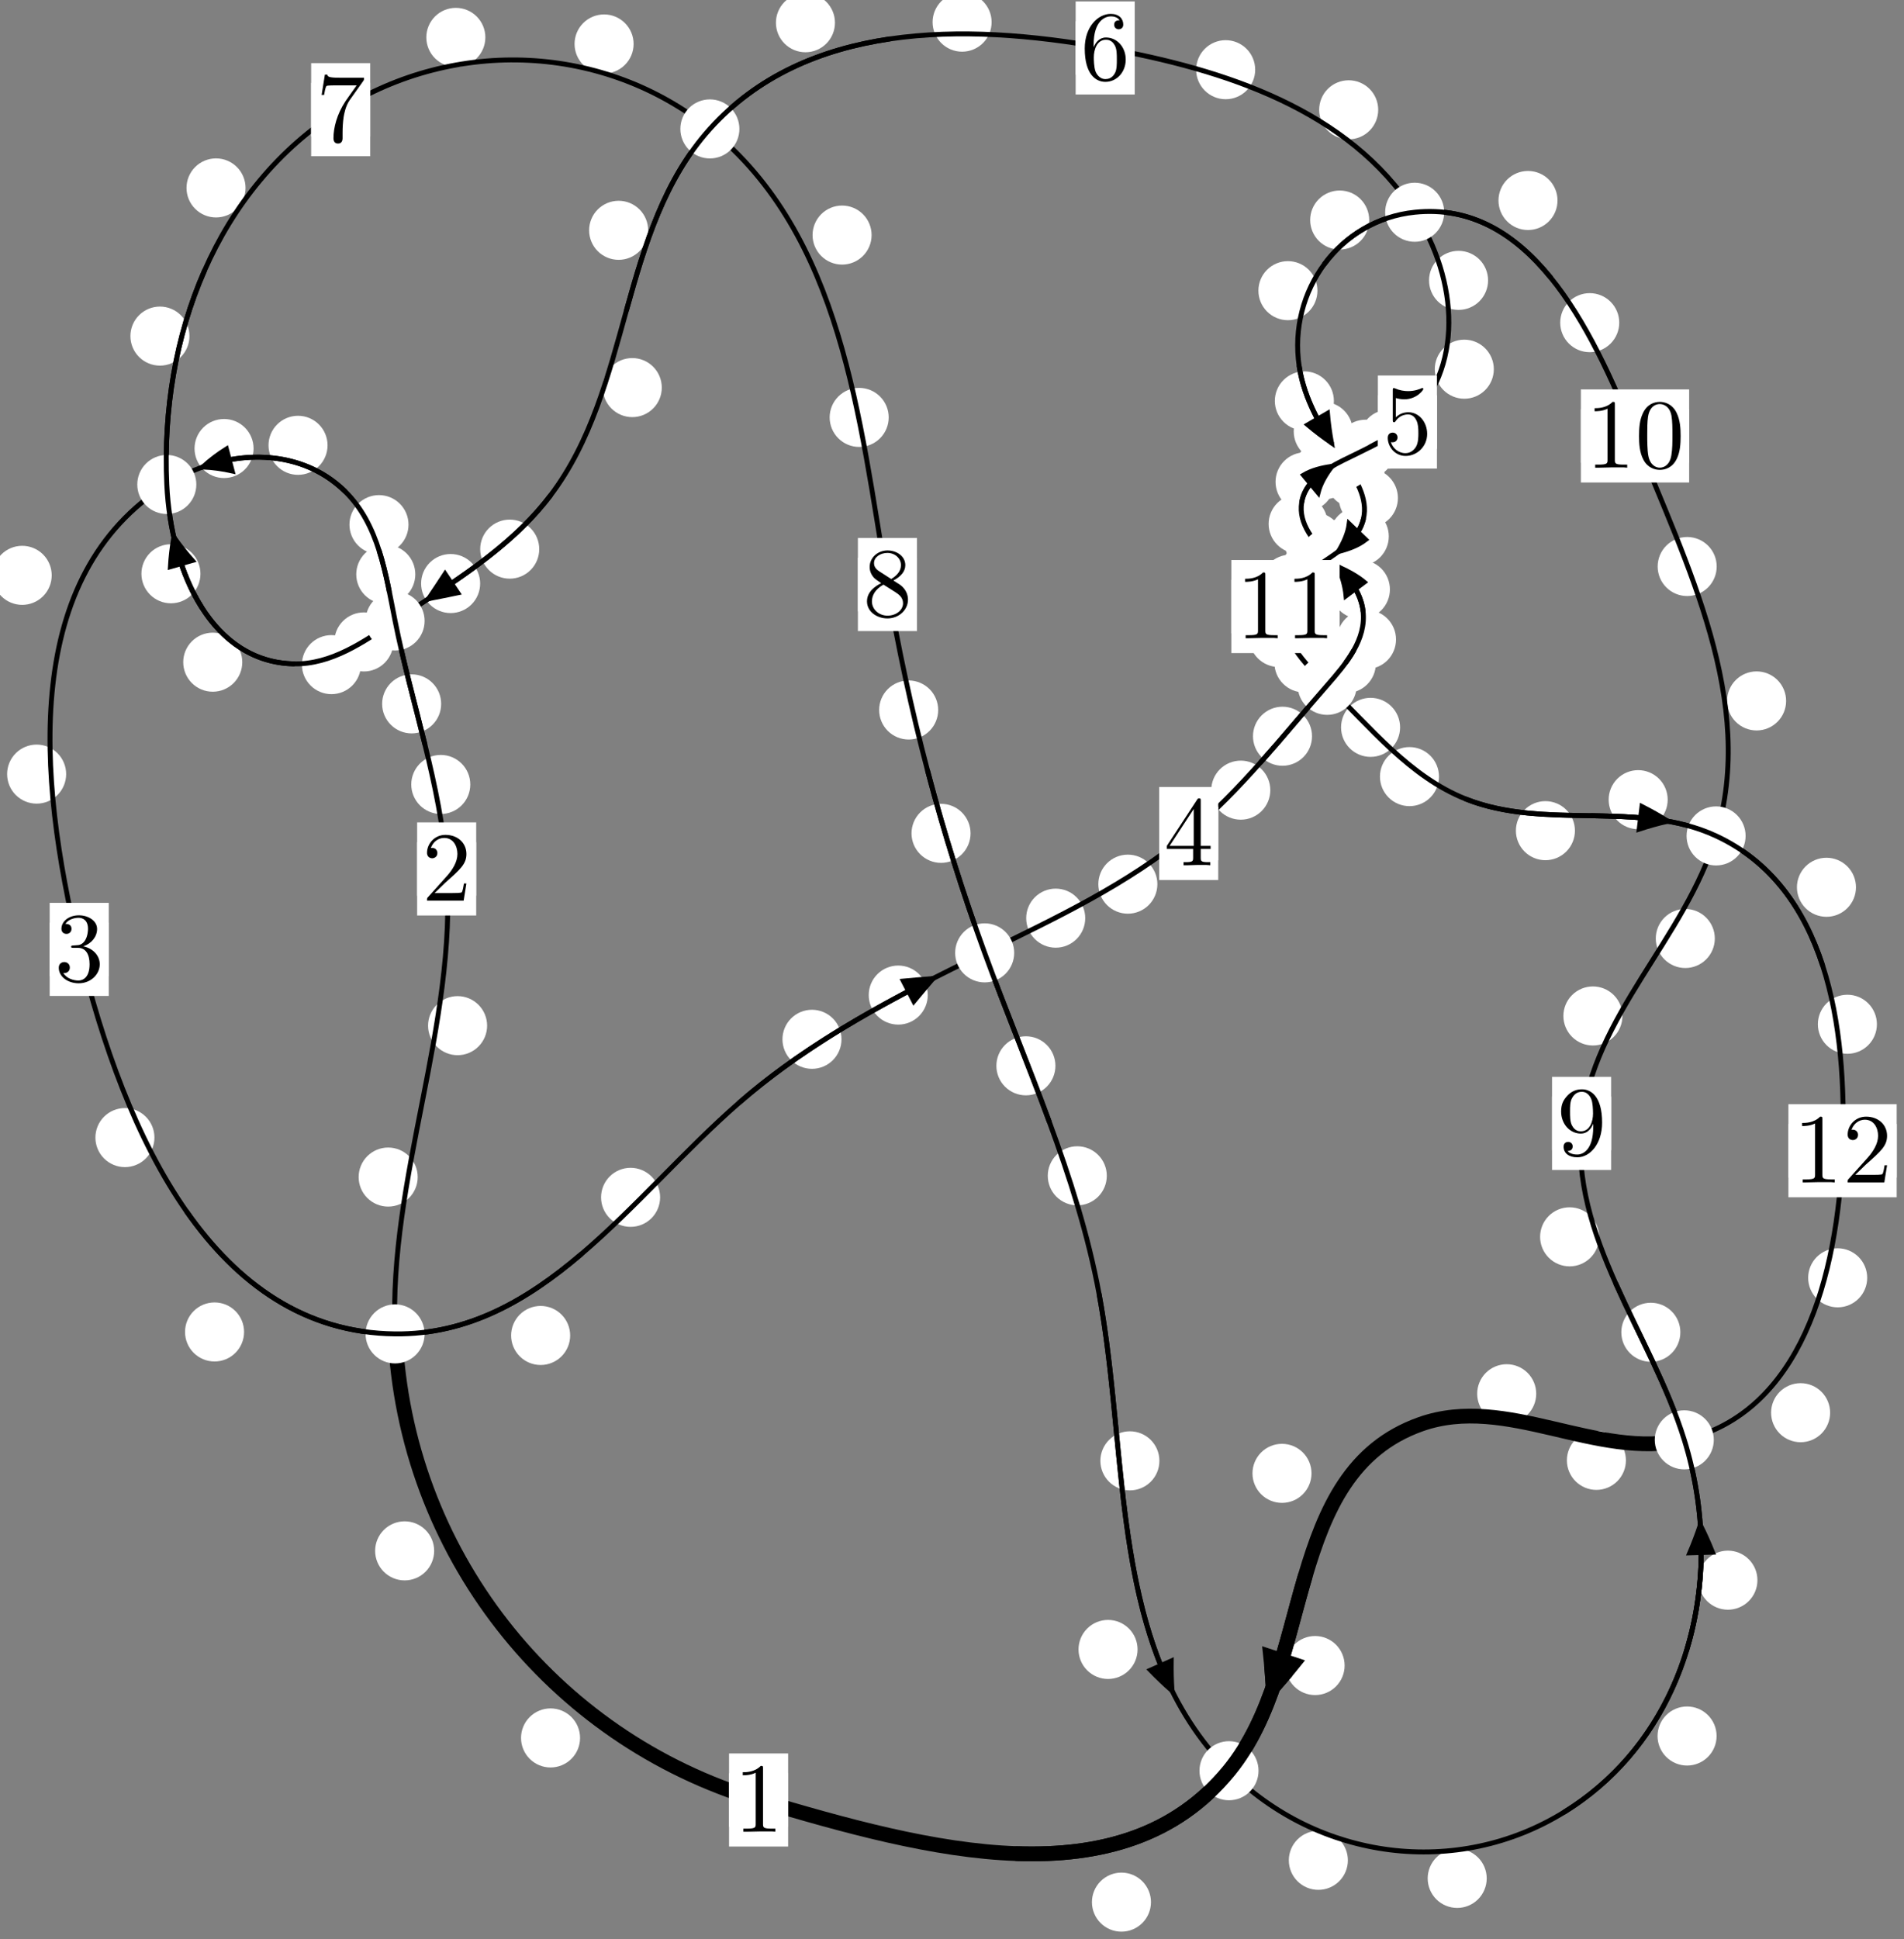 <?xml version="1.0"?>
<!-- Created by MetaPost 1.999 on 2021.07.06:0015 -->
<svg version="1.1" xmlns="http://www.w3.org/2000/svg" xmlns:xlink="http://www.w3.org/1999/xlink" width="192.77" height="196.243" viewBox="0 0 192.77 196.243">
<rect x="0" y="0" width="192.77" height="196.243" fill="#808080" stroke="none"/>
<!-- Original BoundingBox: -40.740982 -60.497192 152.029190 135.745834 -->
  <defs>
    <g transform="scale(0.01,0.01)" id="GLYPHcmr10_48">
      <path style="fill-rule: evenodd;" d="M460 -320C460 -400,455 -480,420 -554C374 -650,292 -666,250 -666C190 -666,117 -640,76 -547C44 -478,39 -400,39 -320C39 -245,43 -155,84 -79C127 2,200 22,249 22C303 22,379 1,423 -94C455 -163,460 -241,460 -320M249 -0C210 -0,151 -25,133 -121C122 -181,122 -273,122 -332C122 -396,122 -462,130 -516C149 -635,224 -644,249 -644C282 -644,348 -626,367 -527C377 -471,377 -395,377 -332C377 -257,377 -189,366 -125C351 -30,294 -0,249 -0"></path>
    </g>
    <g transform="scale(0.01,0.01)" id="GLYPHcmr10_49">
      <path style="fill-rule: evenodd;" d="M294 -640C294 -664,294 -666,271 -666C209 -602,121 -602,89 -602L89 -571C109 -571,168 -571,220 -597L220 -79C220 -43,217 -31,127 -31L95 -31L95 -0L257 -0L130 -3L217 -3L257 -3L297 -3L384 -3L419 -0L419 -31L387 -31C297 -31,294 -42,294 -79"></path>
    </g>
    <g transform="scale(0.01,0.01)" id="GLYPHcmr10_50">
      <path style="fill-rule: evenodd;" d="M127 -77L233 -180C389 -318,449 -372,449 -472C449 -586,359 -666,237 -666C124 -666,50 -574,50 -485C50 -429,100 -429,103 -429C120 -429,155 -441,155 -482C155 -508,137 -534,102 -534C94 -534,92 -534,89 -533C112 -598,166 -635,224 -635C315 -635,358 -554,358 -472C358 -392,308 -313,253 -251L61 -37C50 -26,50 -24,50 -0L421 -0L449 -174L424 -174C419 -144,412 -100,402 -85C395 -77,329 -77,307 -77"></path>
    </g>
    <g transform="scale(0.01,0.01)" id="GLYPHcmr10_51">
      <path style="fill-rule: evenodd;" d="M290 -352C372 -379,430 -449,430 -528C430 -610,342 -666,246 -666C145 -666,69 -606,69 -530C69 -497,91 -478,120 -478C151 -478,171 -500,171 -529C171 -579,124 -579,109 -579C140 -628,206 -641,242 -641C283 -641,338 -619,338 -529C338 -517,336 -459,310 -415C280 -367,246 -364,221 -363C213 -362,189 -360,182 -360C174 -359,167 -358,167 -348C167 -337,174 -337,191 -337L235 -337C317 -337,354 -269,354 -171C354 -35,285 -6,241 -6C198 -6,123 -23,88 -82C123 -77,154 -99,154 -137C154 -173,127 -193,98 -193C74 -193,42 -179,42 -135C42 -44,135 22,244 22C366 22,457 -69,457 -171C457 -253,394 -331,290 -352"></path>
    </g>
    <g transform="scale(0.01,0.01)" id="GLYPHcmr10_52">
      <path style="fill-rule: evenodd;" d="M294 -165L294 -78C294 -42,292 -31,218 -31L197 -31L197 -0L332 -0L238 -3L290 -3L332 -3L374 -3L427 -3L468 -0L468 -31L447 -31C373 -31,371 -42,371 -78L371 -165L471 -165L471 -196L371 -196L371 -651C371 -671,371 -677,355 -677C346 -677,343 -677,335 -665L28 -196L28 -165M300 -196L56 -196L300 -569"></path>
    </g>
    <g transform="scale(0.01,0.01)" id="GLYPHcmr10_53">
      <path style="fill-rule: evenodd;" d="M449 -201C449 -320,367 -420,259 -420C211 -420,168 -404,132 -369L132 -564C152 -558,185 -551,217 -551C340 -551,410 -642,410 -655C410 -661,407 -666,400 -666C399 -666,397 -666,392 -663C372 -654,323 -634,256 -634C216 -634,170 -641,123 -662C115 -665,113 -665,111 -665C101 -665,101 -657,101 -641L101 -345C101 -327,101 -319,115 -319C122 -319,124 -322,128 -328C139 -344,176 -398,257 -398C309 -398,334 -352,342 -334C358 -297,360 -258,360 -208C360 -173,360 -113,336 -71C312 -32,275 -6,229 -6C156 -6,99 -59,82 -118C85 -117,88 -116,99 -116C132 -116,149 -141,149 -165C149 -189,132 -214,99 -214C85 -214,50 -207,50 -161C50 -75,119 22,231 22C347 22,449 -74,449 -201"></path>
    </g>
    <g transform="scale(0.01,0.01)" id="GLYPHcmr10_54">
      <path style="fill-rule: evenodd;" d="M132 -328L132 -352C132 -605,256 -641,307 -641C331 -641,373 -635,395 -601C380 -601,340 -601,340 -556C340 -525,364 -510,386 -510C402 -510,432 -519,432 -558C432 -618,388 -666,305 -666C177 -666,42 -537,42 -316C42 -49,158 22,251 22C362 22,457 -72,457 -204C457 -331,368 -427,257 -427C189 -427,152 -376,132 -328M251 -6C188 -6,158 -66,152 -81C134 -128,134 -208,134 -226C134 -304,166 -404,256 -404C272 -404,318 -404,349 -342C367 -305,367 -254,367 -205C367 -157,367 -107,350 -71C320 -11,274 -6,251 -6"></path>
    </g>
    <g transform="scale(0.01,0.01)" id="GLYPHcmr10_55">
      <path style="fill-rule: evenodd;" d="M476 -609C485 -621,485 -623,485 -644L242 -644C120 -644,118 -657,114 -676L89 -676L56 -470L81 -470C84 -486,93 -549,106 -561C113 -567,191 -567,204 -567L411 -567C400 -551,321 -442,299 -409C209 -274,176 -135,176 -33C176 -23,176 22,222 22C268 22,268 -23,268 -33L268 -84C268 -139,271 -194,279 -248C283 -271,297 -357,341 -419"></path>
    </g>
    <g transform="scale(0.01,0.01)" id="GLYPHcmr10_56">
      <path style="fill-rule: evenodd;" d="M163 -457C117 -487,113 -521,113 -538C113 -599,178 -641,249 -641C322 -641,386 -589,386 -517C386 -460,347 -412,287 -377M309 -362C381 -399,430 -451,430 -517C430 -609,341 -666,250 -666C150 -666,69 -592,69 -499C69 -481,71 -436,113 -389C124 -377,161 -352,186 -335C128 -306,42 -250,42 -151C42 -45,144 22,249 22C362 22,457 -61,457 -168C457 -204,446 -249,408 -291C389 -312,373 -322,309 -362M209 -320L332 -242C360 -223,407 -193,407 -132C407 -58,332 -6,250 -6C164 -6,92 -68,92 -151C92 -209,124 -273,209 -320"></path>
    </g>
    <g transform="scale(0.01,0.01)" id="GLYPHcmr10_57">
      <path style="fill-rule: evenodd;" d="M367 -318L367 -286C367 -52,263 -6,205 -6C188 -6,134 -8,107 -42C151 -42,159 -71,159 -88C159 -119,135 -134,113 -134C97 -134,67 -125,67 -86C67 -19,121 22,206 22C335 22,457 -114,457 -329C457 -598,342 -666,253 -666C198 -666,149 -648,106 -603C65 -558,42 -516,42 -441C42 -316,130 -218,242 -218C303 -218,344 -260,367 -318M243 -241C227 -241,181 -241,150 -304C132 -341,132 -391,132 -440C132 -494,132 -541,153 -578C180 -628,218 -641,253 -641C299 -641,332 -607,349 -562C361 -530,365 -467,365 -421C365 -338,331 -241,243 -241"></path>
    </g>
  </defs>
  <path d="M58.729 175.891C58.729 175.098,58.414 174.338,57.854 173.777C57.293 173.217,56.533 172.902,55.74 172.902C54.948 172.902,54.188 173.217,53.627 173.777C53.067 174.338,52.752 175.098,52.752 175.891C52.752 176.683,53.067 177.443,53.627 178.004C54.188 178.564,54.948 178.879,55.74 178.879C56.533 178.879,57.293 178.564,57.854 178.004C58.414 177.443,58.729 176.683,58.729 175.891Z" style="fill: rgb(100%,100%,100%);stroke: none;"></path>
  <path d="M79.791 182.171C79.791 181.378,79.476 180.618,78.916 180.058C78.355 179.497,77.595 179.182,76.803 179.182C76.01 179.182,75.25 179.497,74.689 180.058C74.129 180.618,73.814 181.378,73.814 182.171C73.814 182.964,74.129 183.724,74.689 184.284C75.25 184.845,76.01 185.16,76.803 185.16C77.595 185.16,78.355 184.845,78.916 184.284C79.476 183.724,79.791 182.964,79.791 182.171Z" style="fill: rgb(100%,100%,100%);stroke: none;"></path>
  <path d="M42.289 119.127C42.289 118.335,41.974 117.575,41.413 117.014C40.853 116.454,40.092 116.139,39.3 116.139C38.507 116.139,37.747 116.454,37.186 117.014C36.626 117.575,36.311 118.335,36.311 119.127C36.311 119.92,36.626 120.68,37.186 121.241C37.747 121.801,38.507 122.116,39.3 122.116C40.092 122.116,40.853 121.801,41.413 121.241C41.974 120.68,42.289 119.92,42.289 119.127Z" style="fill: rgb(100%,100%,100%);stroke: none;"></path>
  <path d="M43.957 156.957C43.957 156.165,43.642 155.404,43.082 154.844C42.522 154.283,41.761 153.968,40.969 153.968C40.176 153.968,39.416 154.283,38.855 154.844C38.295 155.404,37.98 156.165,37.98 156.957C37.98 157.75,38.295 158.51,38.855 159.071C39.416 159.631,40.176 159.946,40.969 159.946C41.761 159.946,42.522 159.631,43.082 159.071C43.642 158.51,43.957 157.75,43.957 156.957Z" style="fill: rgb(100%,100%,100%);stroke: none;"></path>
  <path d="M47.615 79.393C47.615 78.6,47.3 77.84,46.74 77.28C46.179 76.719,45.419 76.404,44.626 76.404C43.834 76.404,43.074 76.719,42.513 77.28C41.953 77.84,41.638 78.6,41.638 79.393C41.638 80.186,41.953 80.946,42.513 81.506C43.074 82.067,43.834 82.382,44.626 82.382C45.419 82.382,46.179 82.067,46.74 81.506C47.3 80.946,47.615 80.186,47.615 79.393Z" style="fill: rgb(100%,100%,100%);stroke: none;"></path>
  <path d="M49.318 103.804C49.318 103.011,49.003 102.251,48.442 101.691C47.882 101.13,47.122 100.815,46.329 100.815C45.536 100.815,44.776 101.13,44.216 101.691C43.655 102.251,43.34 103.011,43.34 103.804C43.34 104.597,43.655 105.357,44.216 105.917C44.776 106.478,45.536 106.793,46.329 106.793C47.122 106.793,47.882 106.478,48.442 105.917C49.003 105.357,49.318 104.597,49.318 103.804Z" style="fill: rgb(100%,100%,100%);stroke: none;"></path>
  <path d="M42.047 58.127C42.047 57.334,41.732 56.574,41.171 56.013C40.611 55.453,39.851 55.138,39.058 55.138C38.265 55.138,37.505 55.453,36.945 56.013C36.384 56.574,36.069 57.334,36.069 58.127C36.069 58.919,36.384 59.679,36.945 60.24C37.505 60.8,38.265 61.115,39.058 61.115C39.851 61.115,40.611 60.8,41.171 60.24C41.732 59.679,42.047 58.919,42.047 58.127Z" style="fill: rgb(100%,100%,100%);stroke: none;"></path>
  <path d="M44.666 71.237C44.666 70.444,44.352 69.684,43.791 69.123C43.231 68.563,42.47 68.248,41.678 68.248C40.885 68.248,40.125 68.563,39.564 69.123C39.004 69.684,38.689 70.444,38.689 71.237C38.689 72.029,39.004 72.789,39.564 73.35C40.125 73.91,40.885 74.225,41.678 74.225C42.47 74.225,43.231 73.91,43.791 73.35C44.352 72.789,44.666 72.029,44.666 71.237Z" style="fill: rgb(100%,100%,100%);stroke: none;"></path>
  <path d="M33.163 45.069C33.163 44.277,32.848 43.516,32.287 42.956C31.727 42.395,30.967 42.08,30.174 42.08C29.381 42.08,28.621 42.395,28.061 42.956C27.5 43.516,27.185 44.277,27.185 45.069C27.185 45.862,27.5 46.622,28.061 47.183C28.621 47.743,29.381 48.058,30.174 48.058C30.967 48.058,31.727 47.743,32.287 47.183C32.848 46.622,33.163 45.862,33.163 45.069Z" style="fill: rgb(100%,100%,100%);stroke: none;"></path>
  <path d="M41.359 53.095C41.359 52.303,41.044 51.543,40.483 50.982C39.923 50.422,39.163 50.107,38.37 50.107C37.577 50.107,36.817 50.422,36.257 50.982C35.696 51.543,35.381 52.303,35.381 53.095C35.381 53.888,35.696 54.648,36.257 55.209C36.817 55.769,37.577 56.084,38.37 56.084C39.163 56.084,39.923 55.769,40.483 55.209C41.044 54.648,41.359 53.888,41.359 53.095Z" style="fill: rgb(100%,100%,100%);stroke: none;"></path>
  <path d="M5.236 58.228C5.236 57.435,4.922 56.675,4.361 56.114C3.801 55.554,3.04 55.239,2.248 55.239C1.455 55.239,0.695 55.554,0.134 56.114C-0.426 56.675,-0.741 57.435,-0.741 58.228C-0.741 59.02,-0.426 59.781,0.134 60.341C0.695 60.902,1.455 61.217,2.248 61.217C3.04 61.217,3.801 60.902,4.361 60.341C4.922 59.781,5.236 59.02,5.236 58.228Z" style="fill: rgb(100%,100%,100%);stroke: none;"></path>
  <path d="M25.673 45.394C25.673 44.601,25.358 43.841,24.798 43.28C24.237 42.72,23.477 42.405,22.685 42.405C21.892 42.405,21.132 42.72,20.571 43.28C20.011 43.841,19.696 44.601,19.696 45.394C19.696 46.186,20.011 46.947,20.571 47.507C21.132 48.068,21.892 48.382,22.685 48.382C23.477 48.382,24.237 48.068,24.798 47.507C25.358 46.947,25.673 46.186,25.673 45.394Z" style="fill: rgb(100%,100%,100%);stroke: none;"></path>
  <path d="M15.637 115.131C15.637 114.339,15.322 113.579,14.762 113.018C14.201 112.458,13.441 112.143,12.649 112.143C11.856 112.143,11.096 112.458,10.535 113.018C9.975 113.579,9.66 114.339,9.66 115.131C9.66 115.924,9.975 116.684,10.535 117.245C11.096 117.805,11.856 118.12,12.649 118.12C13.441 118.12,14.201 117.805,14.762 117.245C15.322 116.684,15.637 115.924,15.637 115.131Z" style="fill: rgb(100%,100%,100%);stroke: none;"></path>
  <path d="M6.698 78.345C6.698 77.553,6.383 76.793,5.823 76.232C5.262 75.672,4.502 75.357,3.709 75.357C2.917 75.357,2.157 75.672,1.596 76.232C1.036 76.793,0.721 77.553,0.721 78.345C0.721 79.138,1.036 79.898,1.596 80.459C2.157 81.019,2.917 81.334,3.709 81.334C4.502 81.334,5.262 81.019,5.823 80.459C6.383 79.898,6.698 79.138,6.698 78.345Z" style="fill: rgb(100%,100%,100%);stroke: none;"></path>
  <path d="M57.726 135.159C57.726 134.366,57.411 133.606,56.85 133.045C56.29 132.485,55.529 132.17,54.737 132.17C53.944 132.17,53.184 132.485,52.623 133.045C52.063 133.606,51.748 134.366,51.748 135.159C51.748 135.951,52.063 136.711,52.623 137.272C53.184 137.832,53.944 138.147,54.737 138.147C55.529 138.147,56.29 137.832,56.85 137.272C57.411 136.711,57.726 135.951,57.726 135.159Z" style="fill: rgb(100%,100%,100%);stroke: none;"></path>
  <path d="M24.711 134.803C24.711 134.011,24.396 133.25,23.836 132.69C23.275 132.129,22.515 131.815,21.722 131.815C20.93 131.815,20.169 132.129,19.609 132.69C19.048 133.25,18.734 134.011,18.734 134.803C18.734 135.596,19.048 136.356,19.609 136.917C20.169 137.477,20.93 137.792,21.722 137.792C22.515 137.792,23.275 137.477,23.836 136.917C24.396 136.356,24.711 135.596,24.711 134.803Z" style="fill: rgb(100%,100%,100%);stroke: none;"></path>
  <path d="M85.197 105.184C85.197 104.391,84.882 103.631,84.322 103.071C83.761 102.51,83.001 102.195,82.208 102.195C81.416 102.195,80.656 102.51,80.095 103.071C79.535 103.631,79.22 104.391,79.22 105.184C79.22 105.977,79.535 106.737,80.095 107.297C80.656 107.858,81.416 108.173,82.208 108.173C83.001 108.173,83.761 107.858,84.322 107.297C84.882 106.737,85.197 105.977,85.197 105.184Z" style="fill: rgb(100%,100%,100%);stroke: none;"></path>
  <path d="M66.833 121.178C66.833 120.386,66.518 119.626,65.957 119.065C65.397 118.505,64.636 118.19,63.844 118.19C63.051 118.19,62.291 118.505,61.73 119.065C61.17 119.626,60.855 120.386,60.855 121.178C60.855 121.971,61.17 122.731,61.73 123.292C62.291 123.852,63.051 124.167,63.844 124.167C64.636 124.167,65.397 123.852,65.957 123.292C66.518 122.731,66.833 121.971,66.833 121.178Z" style="fill: rgb(100%,100%,100%);stroke: none;"></path>
  <path d="M109.874 92.924C109.874 92.131,109.559 91.371,108.999 90.811C108.438 90.25,107.678 89.935,106.885 89.935C106.093 89.935,105.333 90.25,104.772 90.811C104.212 91.371,103.897 92.131,103.897 92.924C103.897 93.717,104.212 94.477,104.772 95.037C105.333 95.598,106.093 95.913,106.885 95.913C107.678 95.913,108.438 95.598,108.999 95.037C109.559 94.477,109.874 93.717,109.874 92.924Z" style="fill: rgb(100%,100%,100%);stroke: none;"></path>
  <path d="M93.931 100.708C93.931 99.915,93.616 99.155,93.056 98.595C92.495 98.034,91.735 97.719,90.943 97.719C90.15 97.719,89.39 98.034,88.829 98.595C88.269 99.155,87.954 99.915,87.954 100.708C87.954 101.501,88.269 102.261,88.829 102.821C89.39 103.382,90.15 103.697,90.943 103.697C91.735 103.697,92.495 103.382,93.056 102.821C93.616 102.261,93.931 101.501,93.931 100.708Z" style="fill: rgb(100%,100%,100%);stroke: none;"></path>
  <path d="M128.611 79.969C128.611 79.177,128.296 78.416,127.735 77.856C127.175 77.295,126.415 76.981,125.622 76.981C124.829 76.981,124.069 77.295,123.509 77.856C122.948 78.416,122.633 79.177,122.633 79.969C122.633 80.762,122.948 81.522,123.509 82.083C124.069 82.643,124.829 82.958,125.622 82.958C126.415 82.958,127.175 82.643,127.735 82.083C128.296 81.522,128.611 80.762,128.611 79.969Z" style="fill: rgb(100%,100%,100%);stroke: none;"></path>
  <path d="M117.178 89.483C117.178 88.691,116.863 87.93,116.303 87.37C115.742 86.809,114.982 86.495,114.189 86.495C113.397 86.495,112.636 86.809,112.076 87.37C111.515 87.93,111.2 88.691,111.2 89.483C111.2 90.276,111.515 91.036,112.076 91.597C112.636 92.157,113.397 92.472,114.189 92.472C114.982 92.472,115.742 92.157,116.303 91.597C116.863 91.036,117.178 90.276,117.178 89.483Z" style="fill: rgb(100%,100%,100%);stroke: none;"></path>
  <path d="M139.299 67.151C139.299 66.358,138.984 65.598,138.423 65.037C137.863 64.477,137.103 64.162,136.31 64.162C135.517 64.162,134.757 64.477,134.197 65.037C133.636 65.598,133.321 66.358,133.321 67.151C133.321 67.943,133.636 68.703,134.197 69.264C134.757 69.824,135.517 70.139,136.31 70.139C137.103 70.139,137.863 69.824,138.423 69.264C138.984 68.703,139.299 67.943,139.299 67.151Z" style="fill: rgb(100%,100%,100%);stroke: none;"></path>
  <path d="M132.835 74.512C132.835 73.719,132.52 72.959,131.96 72.399C131.399 71.838,130.639 71.523,129.846 71.523C129.054 71.523,128.294 71.838,127.733 72.399C127.173 72.959,126.858 73.719,126.858 74.512C126.858 75.305,127.173 76.065,127.733 76.625C128.294 77.186,129.054 77.501,129.846 77.501C130.639 77.501,131.399 77.186,131.96 76.625C132.52 76.065,132.835 75.305,132.835 74.512Z" style="fill: rgb(100%,100%,100%);stroke: none;"></path>
  <path d="M140.721 59.654C140.721 58.861,140.406 58.101,139.846 57.54C139.285 56.98,138.525 56.665,137.732 56.665C136.94 56.665,136.18 56.98,135.619 57.54C135.059 58.101,134.744 58.861,134.744 59.654C134.744 60.446,135.059 61.207,135.619 61.767C136.18 62.328,136.94 62.642,137.732 62.642C138.525 62.642,139.285 62.328,139.846 61.767C140.406 61.207,140.721 60.446,140.721 59.654Z" style="fill: rgb(100%,100%,100%);stroke: none;"></path>
  <path d="M141.34 64.721C141.34 63.928,141.026 63.168,140.465 62.607C139.905 62.047,139.144 61.732,138.352 61.732C137.559 61.732,136.799 62.047,136.238 62.607C135.678 63.168,135.363 63.928,135.363 64.721C135.363 65.513,135.678 66.274,136.238 66.834C136.799 67.394,137.559 67.709,138.352 67.709C139.144 67.709,139.905 67.394,140.465 66.834C141.026 66.274,141.34 65.513,141.34 64.721Z" style="fill: rgb(100%,100%,100%);stroke: none;"></path>
  <path d="M136.03 54.855C136.03 54.062,135.715 53.302,135.155 52.742C134.594 52.181,133.834 51.866,133.041 51.866C132.249 51.866,131.488 52.181,130.928 52.742C130.368 53.302,130.053 54.062,130.053 54.855C130.053 55.648,130.368 56.408,130.928 56.968C131.488 57.529,132.249 57.844,133.041 57.844C133.834 57.844,134.594 57.529,135.155 56.968C135.715 56.408,136.03 55.648,136.03 54.855Z" style="fill: rgb(100%,100%,100%);stroke: none;"></path>
  <path d="M139.146 57.992C139.146 57.2,138.831 56.439,138.27 55.879C137.71 55.318,136.95 55.003,136.157 55.003C135.364 55.003,134.604 55.318,134.044 55.879C133.483 56.439,133.168 57.2,133.168 57.992C133.168 58.785,133.483 59.545,134.044 60.106C134.604 60.666,135.364 60.981,136.157 60.981C136.95 60.981,137.71 60.666,138.27 60.106C138.831 59.545,139.146 58.785,139.146 57.992Z" style="fill: rgb(100%,100%,100%);stroke: none;"></path>
  <path d="M135.12 48.768C135.12 47.975,134.805 47.215,134.244 46.655C133.684 46.094,132.924 45.779,132.131 45.779C131.338 45.779,130.578 46.094,130.018 46.655C129.457 47.215,129.142 47.975,129.142 48.768C129.142 49.561,129.457 50.321,130.018 50.881C130.578 51.442,131.338 51.757,132.131 51.757C132.924 51.757,133.684 51.442,134.244 50.881C134.805 50.321,135.12 49.561,135.12 48.768Z" style="fill: rgb(100%,100%,100%);stroke: none;"></path>
  <path d="M134.42 53.025C134.42 52.232,134.105 51.472,133.544 50.912C132.984 50.351,132.224 50.036,131.431 50.036C130.638 50.036,129.878 50.351,129.318 50.912C128.757 51.472,128.442 52.232,128.442 53.025C128.442 53.818,128.757 54.578,129.318 55.138C129.878 55.699,130.638 56.014,131.431 56.014C132.224 56.014,132.984 55.699,133.544 55.138C134.105 54.578,134.42 53.818,134.42 53.025Z" style="fill: rgb(100%,100%,100%);stroke: none;"></path>
  <path d="M141.247 45.463C141.247 44.671,140.932 43.911,140.372 43.35C139.811 42.79,139.051 42.475,138.258 42.475C137.466 42.475,136.705 42.79,136.145 43.35C135.584 43.911,135.27 44.671,135.27 45.463C135.27 46.256,135.584 47.016,136.145 47.577C136.705 48.137,137.466 48.452,138.258 48.452C139.051 48.452,139.811 48.137,140.372 47.577C140.932 47.016,141.247 46.256,141.247 45.463Z" style="fill: rgb(100%,100%,100%);stroke: none;"></path>
  <path d="M137.065 47.541C137.065 46.748,136.75 45.988,136.19 45.427C135.629 44.867,134.869 44.552,134.077 44.552C133.284 44.552,132.524 44.867,131.963 45.427C131.403 45.988,131.088 46.748,131.088 47.541C131.088 48.333,131.403 49.093,131.963 49.654C132.524 50.214,133.284 50.529,134.077 50.529C134.869 50.529,135.629 50.214,136.19 49.654C136.75 49.093,137.065 48.333,137.065 47.541Z" style="fill: rgb(100%,100%,100%);stroke: none;"></path>
  <path d="M151.242 37.366C151.242 36.573,150.927 35.813,150.366 35.252C149.806 34.692,149.046 34.377,148.253 34.377C147.46 34.377,146.7 34.692,146.14 35.252C145.579 35.813,145.264 36.573,145.264 37.366C145.264 38.158,145.579 38.919,146.14 39.479C146.7 40.039,147.46 40.354,148.253 40.354C149.046 40.354,149.806 40.039,150.366 39.479C150.927 38.919,151.242 38.158,151.242 37.366Z" style="fill: rgb(100%,100%,100%);stroke: none;"></path>
  <path d="M143.618 44.445C143.618 43.652,143.303 42.892,142.742 42.332C142.182 41.771,141.422 41.456,140.629 41.456C139.836 41.456,139.076 41.771,138.516 42.332C137.955 42.892,137.64 43.652,137.64 44.445C137.64 45.238,137.955 45.998,138.516 46.558C139.076 47.119,139.836 47.434,140.629 47.434C141.422 47.434,142.182 47.119,142.742 46.558C143.303 45.998,143.618 45.238,143.618 44.445Z" style="fill: rgb(100%,100%,100%);stroke: none;"></path>
  <path d="M139.536 11.111C139.536 10.319,139.221 9.558,138.661 8.998C138.1 8.438,137.34 8.123,136.547 8.123C135.755 8.123,134.994 8.438,134.434 8.998C133.874 9.558,133.559 10.319,133.559 11.111C133.559 11.904,133.874 12.664,134.434 13.225C134.994 13.785,135.755 14.1,136.547 14.1C137.34 14.1,138.1 13.785,138.661 13.225C139.221 12.664,139.536 11.904,139.536 11.111Z" style="fill: rgb(100%,100%,100%);stroke: none;"></path>
  <path d="M150.66 28.376C150.66 27.583,150.345 26.823,149.785 26.262C149.224 25.702,148.464 25.387,147.671 25.387C146.879 25.387,146.119 25.702,145.558 26.262C144.998 26.823,144.683 27.583,144.683 28.376C144.683 29.168,144.998 29.928,145.558 30.489C146.119 31.049,146.879 31.364,147.671 31.364C148.464 31.364,149.224 31.049,149.785 30.489C150.345 29.928,150.66 29.168,150.66 28.376Z" style="fill: rgb(100%,100%,100%);stroke: none;"></path>
  <path d="M100.397 2.243C100.397 1.45,100.082 0.69,99.522 0.13C98.961 -0.431,98.201 -0.746,97.408 -0.746C96.616 -0.746,95.856 -0.431,95.295 0.13C94.735 0.69,94.42 1.45,94.42 2.243C94.42 3.036,94.735 3.796,95.295 4.356C95.856 4.917,96.616 5.232,97.408 5.232C98.201 5.232,98.961 4.917,99.522 4.356C100.082 3.796,100.397 3.036,100.397 2.243Z" style="fill: rgb(100%,100%,100%);stroke: none;"></path>
  <path d="M127.081 7.054C127.081 6.262,126.766 5.501,126.205 4.941C125.645 4.381,124.884 4.066,124.092 4.066C123.299 4.066,122.539 4.381,121.978 4.941C121.418 5.501,121.103 6.262,121.103 7.054C121.103 7.847,121.418 8.607,121.978 9.168C122.539 9.728,123.299 10.043,124.092 10.043C124.884 10.043,125.645 9.728,126.205 9.168C126.766 8.607,127.081 7.847,127.081 7.054Z" style="fill: rgb(100%,100%,100%);stroke: none;"></path>
  <path d="M65.622 23.309C65.622 22.516,65.307 21.756,64.747 21.195C64.186 20.635,63.426 20.32,62.634 20.32C61.841 20.32,61.081 20.635,60.52 21.195C59.96 21.756,59.645 22.516,59.645 23.309C59.645 24.101,59.96 24.861,60.52 25.422C61.081 25.982,61.841 26.297,62.634 26.297C63.426 26.297,64.186 25.982,64.747 25.422C65.307 24.861,65.622 24.101,65.622 23.309Z" style="fill: rgb(100%,100%,100%);stroke: none;"></path>
  <path d="M84.536 2.301C84.536 1.508,84.221 0.748,83.661 0.187C83.1 -0.373,82.34 -0.688,81.547 -0.688C80.755 -0.688,79.994 -0.373,79.434 0.187C78.873 0.748,78.558 1.508,78.558 2.301C78.558 3.093,78.873 3.853,79.434 4.414C79.994 4.974,80.755 5.289,81.547 5.289C82.34 5.289,83.1 4.974,83.661 4.414C84.221 3.853,84.536 3.093,84.536 2.301Z" style="fill: rgb(100%,100%,100%);stroke: none;"></path>
  <path d="M54.595 55.576C54.595 54.784,54.28 54.023,53.72 53.463C53.159 52.902,52.399 52.588,51.606 52.588C50.814 52.588,50.054 52.902,49.493 53.463C48.933 54.023,48.618 54.784,48.618 55.576C48.618 56.369,48.933 57.129,49.493 57.69C50.054 58.25,50.814 58.565,51.606 58.565C52.399 58.565,53.159 58.25,53.72 57.69C54.28 57.129,54.595 56.369,54.595 55.576Z" style="fill: rgb(100%,100%,100%);stroke: none;"></path>
  <path d="M67.003 39.227C67.003 38.434,66.688 37.674,66.127 37.114C65.567 36.553,64.807 36.238,64.014 36.238C63.221 36.238,62.461 36.553,61.901 37.114C61.34 37.674,61.025 38.434,61.025 39.227C61.025 40.02,61.34 40.78,61.901 41.34C62.461 41.901,63.221 42.216,64.014 42.216C64.807 42.216,65.567 41.901,66.127 41.34C66.688 40.78,67.003 40.02,67.003 39.227Z" style="fill: rgb(100%,100%,100%);stroke: none;"></path>
  <path d="M39.826 64.968C39.826 64.176,39.511 63.415,38.95 62.855C38.39 62.294,37.63 61.979,36.837 61.979C36.044 61.979,35.284 62.294,34.724 62.855C34.163 63.415,33.848 64.176,33.848 64.968C33.848 65.761,34.163 66.521,34.724 67.082C35.284 67.642,36.044 67.957,36.837 67.957C37.63 67.957,38.39 67.642,38.95 67.082C39.511 66.521,39.826 65.761,39.826 64.968Z" style="fill: rgb(100%,100%,100%);stroke: none;"></path>
  <path d="M48.613 59.058C48.613 58.266,48.298 57.506,47.737 56.945C47.177 56.385,46.417 56.07,45.624 56.07C44.831 56.07,44.071 56.385,43.511 56.945C42.95 57.506,42.635 58.266,42.635 59.058C42.635 59.851,42.95 60.611,43.511 61.172C44.071 61.732,44.831 62.047,45.624 62.047C46.417 62.047,47.177 61.732,47.737 61.172C48.298 60.611,48.613 59.851,48.613 59.058Z" style="fill: rgb(100%,100%,100%);stroke: none;"></path>
  <path d="M24.529 67.018C24.529 66.225,24.214 65.465,23.653 64.905C23.093 64.344,22.333 64.029,21.54 64.029C20.747 64.029,19.987 64.344,19.427 64.905C18.866 65.465,18.551 66.225,18.551 67.018C18.551 67.811,18.866 68.571,19.427 69.132C19.987 69.692,20.747 70.007,21.54 70.007C22.333 70.007,23.093 69.692,23.653 69.132C24.214 68.571,24.529 67.811,24.529 67.018Z" style="fill: rgb(100%,100%,100%);stroke: none;"></path>
  <path d="M36.545 67.266C36.545 66.473,36.23 65.713,35.67 65.152C35.109 64.592,34.349 64.277,33.556 64.277C32.764 64.277,32.003 64.592,31.443 65.152C30.882 65.713,30.567 66.473,30.567 67.266C30.567 68.058,30.882 68.818,31.443 69.379C32.003 69.939,32.764 70.254,33.556 70.254C34.349 70.254,35.109 69.939,35.67 69.379C36.23 68.818,36.545 68.058,36.545 67.266Z" style="fill: rgb(100%,100%,100%);stroke: none;"></path>
  <path d="M19.182 34.015C19.182 33.223,18.867 32.462,18.306 31.902C17.746 31.342,16.986 31.027,16.193 31.027C15.4 31.027,14.64 31.342,14.079 31.902C13.519 32.462,13.204 33.223,13.204 34.015C13.204 34.808,13.519 35.568,14.079 36.129C14.64 36.689,15.4 37.004,16.193 37.004C16.986 37.004,17.746 36.689,18.306 36.129C18.867 35.568,19.182 34.808,19.182 34.015Z" style="fill: rgb(100%,100%,100%);stroke: none;"></path>
  <path d="M20.295 58.069C20.295 57.276,19.98 56.516,19.42 55.955C18.86 55.395,18.099 55.08,17.307 55.08C16.514 55.08,15.754 55.395,15.193 55.955C14.633 56.516,14.318 57.276,14.318 58.069C14.318 58.861,14.633 59.622,15.193 60.182C15.754 60.743,16.514 61.058,17.307 61.058C18.099 61.058,18.86 60.743,19.42 60.182C19.98 59.622,20.295 58.861,20.295 58.069Z" style="fill: rgb(100%,100%,100%);stroke: none;"></path>
  <path d="M49.14 3.784C49.14 2.992,48.825 2.231,48.265 1.671C47.705 1.11,46.944 0.795,46.152 0.795C45.359 0.795,44.599 1.11,44.038 1.671C43.478 2.231,43.163 2.992,43.163 3.784C43.163 4.577,43.478 5.337,44.038 5.898C44.599 6.458,45.359 6.773,46.152 6.773C46.944 6.773,47.705 6.458,48.265 5.898C48.825 5.337,49.14 4.577,49.14 3.784Z" style="fill: rgb(100%,100%,100%);stroke: none;"></path>
  <path d="M24.86 19.019C24.86 18.226,24.545 17.466,23.985 16.906C23.424 16.345,22.664 16.03,21.871 16.03C21.079 16.03,20.318 16.345,19.758 16.906C19.197 17.466,18.883 18.226,18.883 19.019C18.883 19.812,19.197 20.572,19.758 21.132C20.318 21.693,21.079 22.008,21.871 22.008C22.664 22.008,23.424 21.693,23.985 21.132C24.545 20.572,24.86 19.812,24.86 19.019Z" style="fill: rgb(100%,100%,100%);stroke: none;"></path>
  <path d="M88.245 23.792C88.245 22.999,87.93 22.239,87.37 21.678C86.809 21.118,86.049 20.803,85.257 20.803C84.464 20.803,83.704 21.118,83.143 21.678C82.583 22.239,82.268 22.999,82.268 23.792C82.268 24.584,82.583 25.345,83.143 25.905C83.704 26.465,84.464 26.78,85.257 26.78C86.049 26.78,86.809 26.465,87.37 25.905C87.93 25.345,88.245 24.584,88.245 23.792Z" style="fill: rgb(100%,100%,100%);stroke: none;"></path>
  <path d="M64.149 4.449C64.149 3.656,63.834 2.896,63.273 2.336C62.713 1.775,61.953 1.46,61.16 1.46C60.367 1.46,59.607 1.775,59.047 2.336C58.486 2.896,58.171 3.656,58.171 4.449C58.171 5.242,58.486 6.002,59.047 6.562C59.607 7.123,60.367 7.438,61.16 7.438C61.953 7.438,62.713 7.123,63.273 6.562C63.834 6.002,64.149 5.242,64.149 4.449Z" style="fill: rgb(100%,100%,100%);stroke: none;"></path>
  <path d="M94.986 71.857C94.986 71.064,94.671 70.304,94.111 69.743C93.55 69.183,92.79 68.868,91.998 68.868C91.205 68.868,90.445 69.183,89.884 69.743C89.324 70.304,89.009 71.064,89.009 71.857C89.009 72.649,89.324 73.41,89.884 73.97C90.445 74.531,91.205 74.845,91.998 74.845C92.79 74.845,93.55 74.531,94.111 73.97C94.671 73.41,94.986 72.649,94.986 71.857Z" style="fill: rgb(100%,100%,100%);stroke: none;"></path>
  <path d="M89.976 42.245C89.976 41.452,89.661 40.692,89.1 40.132C88.54 39.571,87.78 39.256,86.987 39.256C86.194 39.256,85.434 39.571,84.874 40.132C84.313 40.692,83.998 41.452,83.998 42.245C83.998 43.038,84.313 43.798,84.874 44.358C85.434 44.919,86.194 45.234,86.987 45.234C87.78 45.234,88.54 44.919,89.1 44.358C89.661 43.798,89.976 43.038,89.976 42.245Z" style="fill: rgb(100%,100%,100%);stroke: none;"></path>
  <path d="M106.856 107.868C106.856 107.075,106.541 106.315,105.98 105.754C105.42 105.194,104.66 104.879,103.867 104.879C103.074 104.879,102.314 105.194,101.754 105.754C101.193 106.315,100.878 107.075,100.878 107.868C100.878 108.66,101.193 109.421,101.754 109.981C102.314 110.542,103.074 110.856,103.867 110.856C104.66 110.856,105.42 110.542,105.98 109.981C106.541 109.421,106.856 108.66,106.856 107.868Z" style="fill: rgb(100%,100%,100%);stroke: none;"></path>
  <path d="M98.264 84.339C98.264 83.546,97.949 82.786,97.388 82.225C96.828 81.665,96.068 81.35,95.275 81.35C94.482 81.35,93.722 81.665,93.162 82.225C92.601 82.786,92.286 83.546,92.286 84.339C92.286 85.131,92.601 85.892,93.162 86.452C93.722 87.013,94.482 87.328,95.275 87.328C96.068 87.328,96.828 87.013,97.388 86.452C97.949 85.892,98.264 85.131,98.264 84.339Z" style="fill: rgb(100%,100%,100%);stroke: none;"></path>
  <path d="M117.384 147.846C117.384 147.053,117.069 146.293,116.509 145.732C115.948 145.172,115.188 144.857,114.395 144.857C113.603 144.857,112.843 145.172,112.282 145.732C111.722 146.293,111.407 147.053,111.407 147.846C111.407 148.638,111.722 149.399,112.282 149.959C112.843 150.52,113.603 150.835,114.395 150.835C115.188 150.835,115.948 150.52,116.509 149.959C117.069 149.399,117.384 148.638,117.384 147.846Z" style="fill: rgb(100%,100%,100%);stroke: none;"></path>
  <path d="M112.058 118.999C112.058 118.207,111.743 117.447,111.183 116.886C110.622 116.326,109.862 116.011,109.07 116.011C108.277 116.011,107.517 116.326,106.956 116.886C106.396 117.447,106.081 118.207,106.081 118.999C106.081 119.792,106.396 120.552,106.956 121.113C107.517 121.673,108.277 121.988,109.07 121.988C109.862 121.988,110.622 121.673,111.183 121.113C111.743 120.552,112.058 119.792,112.058 118.999Z" style="fill: rgb(100%,100%,100%);stroke: none;"></path>
  <path d="M136.465 188.277C136.465 187.485,136.15 186.724,135.589 186.164C135.029 185.603,134.269 185.289,133.476 185.289C132.683 185.289,131.923 185.603,131.363 186.164C130.802 186.724,130.487 187.485,130.487 188.277C130.487 189.07,130.802 189.83,131.363 190.391C131.923 190.951,132.683 191.266,133.476 191.266C134.269 191.266,135.029 190.951,135.589 190.391C136.15 189.83,136.465 189.07,136.465 188.277Z" style="fill: rgb(100%,100%,100%);stroke: none;"></path>
  <path d="M115.172 166.935C115.172 166.142,114.857 165.382,114.297 164.822C113.736 164.261,112.976 163.946,112.184 163.946C111.391 163.946,110.631 164.261,110.07 164.822C109.51 165.382,109.195 166.142,109.195 166.935C109.195 167.728,109.51 168.488,110.07 169.048C110.631 169.609,111.391 169.924,112.184 169.924C112.976 169.924,113.736 169.609,114.297 169.048C114.857 168.488,115.172 167.728,115.172 166.935Z" style="fill: rgb(100%,100%,100%);stroke: none;"></path>
  <path d="M173.797 175.697C173.797 174.904,173.482 174.144,172.921 173.583C172.361 173.023,171.6 172.708,170.808 172.708C170.015 172.708,169.255 173.023,168.694 173.583C168.134 174.144,167.819 174.904,167.819 175.697C167.819 176.489,168.134 177.25,168.694 177.81C169.255 178.37,170.015 178.685,170.808 178.685C171.6 178.685,172.361 178.37,172.921 177.81C173.482 177.25,173.797 176.489,173.797 175.697Z" style="fill: rgb(100%,100%,100%);stroke: none;"></path>
  <path d="M150.522 190.107C150.522 189.314,150.207 188.554,149.647 187.993C149.086 187.433,148.326 187.118,147.533 187.118C146.741 187.118,145.98 187.433,145.42 187.993C144.86 188.554,144.545 189.314,144.545 190.107C144.545 190.899,144.86 191.66,145.42 192.22C145.98 192.781,146.741 193.095,147.533 193.095C148.326 193.095,149.086 192.781,149.647 192.22C150.207 191.66,150.522 190.899,150.522 190.107Z" style="fill: rgb(100%,100%,100%);stroke: none;"></path>
  <path d="M170.127 134.835C170.127 134.042,169.812 133.282,169.252 132.722C168.691 132.161,167.931 131.846,167.139 131.846C166.346 131.846,165.586 132.161,165.025 132.722C164.465 133.282,164.15 134.042,164.15 134.835C164.15 135.628,164.465 136.388,165.025 136.948C165.586 137.509,166.346 137.824,167.139 137.824C167.931 137.824,168.691 137.509,169.252 136.948C169.812 136.388,170.127 135.628,170.127 134.835Z" style="fill: rgb(100%,100%,100%);stroke: none;"></path>
  <path d="M177.931 159.925C177.931 159.132,177.616 158.372,177.056 157.812C176.495 157.251,175.735 156.936,174.942 156.936C174.15 156.936,173.389 157.251,172.829 157.812C172.268 158.372,171.953 159.132,171.953 159.925C171.953 160.718,172.268 161.478,172.829 162.038C173.389 162.599,174.15 162.914,174.942 162.914C175.735 162.914,176.495 162.599,177.056 162.038C177.616 161.478,177.931 160.718,177.931 159.925Z" style="fill: rgb(100%,100%,100%);stroke: none;"></path>
  <path d="M164.263 102.823C164.263 102.03,163.948 101.27,163.387 100.709C162.827 100.149,162.067 99.834,161.274 99.834C160.481 99.834,159.721 100.149,159.161 100.709C158.6 101.27,158.285 102.03,158.285 102.823C158.285 103.615,158.6 104.375,159.161 104.936C159.721 105.496,160.481 105.811,161.274 105.811C162.067 105.811,162.827 105.496,163.387 104.936C163.948 104.375,164.263 103.615,164.263 102.823Z" style="fill: rgb(100%,100%,100%);stroke: none;"></path>
  <path d="M161.905 125.176C161.905 124.383,161.59 123.623,161.03 123.063C160.469 122.502,159.709 122.187,158.916 122.187C158.124 122.187,157.363 122.502,156.803 123.063C156.242 123.623,155.927 124.383,155.927 125.176C155.927 125.969,156.242 126.729,156.803 127.289C157.363 127.85,158.124 128.165,158.916 128.165C159.709 128.165,160.469 127.85,161.03 127.289C161.59 126.729,161.905 125.969,161.905 125.176Z" style="fill: rgb(100%,100%,100%);stroke: none;"></path>
  <path d="M180.835 70.938C180.835 70.146,180.52 69.386,179.96 68.825C179.399 68.265,178.639 67.95,177.847 67.95C177.054 67.95,176.294 68.265,175.733 68.825C175.173 69.386,174.858 70.146,174.858 70.938C174.858 71.731,175.173 72.491,175.733 73.052C176.294 73.612,177.054 73.927,177.847 73.927C178.639 73.927,179.399 73.612,179.96 73.052C180.52 72.491,180.835 71.731,180.835 70.938Z" style="fill: rgb(100%,100%,100%);stroke: none;"></path>
  <path d="M173.616 94.982C173.616 94.189,173.301 93.429,172.741 92.869C172.18 92.308,171.42 91.993,170.628 91.993C169.835 91.993,169.075 92.308,168.514 92.869C167.954 93.429,167.639 94.189,167.639 94.982C167.639 95.775,167.954 96.535,168.514 97.095C169.075 97.656,169.835 97.971,170.628 97.971C171.42 97.971,172.18 97.656,172.741 97.095C173.301 96.535,173.616 95.775,173.616 94.982Z" style="fill: rgb(100%,100%,100%);stroke: none;"></path>
  <path d="M163.941 32.657C163.941 31.864,163.626 31.104,163.065 30.544C162.505 29.983,161.744 29.668,160.952 29.668C160.159 29.668,159.399 29.983,158.838 30.544C158.278 31.104,157.963 31.864,157.963 32.657C157.963 33.45,158.278 34.21,158.838 34.77C159.399 35.331,160.159 35.646,160.952 35.646C161.744 35.646,162.505 35.331,163.065 34.77C163.626 34.21,163.941 33.45,163.941 32.657Z" style="fill: rgb(100%,100%,100%);stroke: none;"></path>
  <path d="M173.807 57.335C173.807 56.543,173.492 55.783,172.932 55.222C172.371 54.662,171.611 54.347,170.818 54.347C170.026 54.347,169.266 54.662,168.705 55.222C168.145 55.783,167.83 56.543,167.83 57.335C167.83 58.128,168.145 58.888,168.705 59.449C169.266 60.009,170.026 60.324,170.818 60.324C171.611 60.324,172.371 60.009,172.932 59.449C173.492 58.888,173.807 58.128,173.807 57.335Z" style="fill: rgb(100%,100%,100%);stroke: none;"></path>
  <path d="M138.625 22.269C138.625 21.476,138.31 20.716,137.749 20.155C137.189 19.595,136.429 19.28,135.636 19.28C134.843 19.28,134.083 19.595,133.523 20.155C132.962 20.716,132.647 21.476,132.647 22.269C132.647 23.061,132.962 23.821,133.523 24.382C134.083 24.942,134.843 25.257,135.636 25.257C136.429 25.257,137.189 24.942,137.749 24.382C138.31 23.821,138.625 23.061,138.625 22.269Z" style="fill: rgb(100%,100%,100%);stroke: none;"></path>
  <path d="M157.69 20.291C157.69 19.499,157.375 18.738,156.815 18.178C156.255 17.617,155.494 17.303,154.702 17.303C153.909 17.303,153.149 17.617,152.588 18.178C152.028 18.738,151.713 19.499,151.713 20.291C151.713 21.084,152.028 21.844,152.588 22.405C153.149 22.965,153.909 23.28,154.702 23.28C155.494 23.28,156.255 22.965,156.815 22.405C157.375 21.844,157.69 21.084,157.69 20.291Z" style="fill: rgb(100%,100%,100%);stroke: none;"></path>
  <path d="M135.049 40.576C135.049 39.783,134.734 39.023,134.173 38.463C133.613 37.902,132.853 37.587,132.06 37.587C131.267 37.587,130.507 37.902,129.947 38.463C129.386 39.023,129.071 39.783,129.071 40.576C129.071 41.369,129.386 42.129,129.947 42.689C130.507 43.25,131.267 43.565,132.06 43.565C132.853 43.565,133.613 43.25,134.173 42.689C134.734 42.129,135.049 41.369,135.049 40.576Z" style="fill: rgb(100%,100%,100%);stroke: none;"></path>
  <path d="M133.384 29.417C133.384 28.625,133.07 27.864,132.509 27.304C131.949 26.744,131.188 26.429,130.396 26.429C129.603 26.429,128.843 26.744,128.282 27.304C127.722 27.864,127.407 28.625,127.407 29.417C127.407 30.21,127.722 30.97,128.282 31.531C128.843 32.091,129.603 32.406,130.396 32.406C131.188 32.406,131.949 32.091,132.509 31.531C133.07 30.97,133.384 30.21,133.384 29.417Z" style="fill: rgb(100%,100%,100%);stroke: none;"></path>
  <path d="M140.223 48.413C140.223 47.62,139.908 46.86,139.348 46.299C138.787 45.739,138.027 45.424,137.235 45.424C136.442 45.424,135.682 45.739,135.121 46.299C134.561 46.86,134.246 47.62,134.246 48.413C134.246 49.205,134.561 49.966,135.121 50.526C135.682 51.087,136.442 51.401,137.235 51.401C138.027 51.401,138.787 51.087,139.348 50.526C139.908 49.966,140.223 49.205,140.223 48.413Z" style="fill: rgb(100%,100%,100%);stroke: none;"></path>
  <path d="M136.96 43.664C136.96 42.871,136.645 42.111,136.085 41.551C135.524 40.99,134.764 40.675,133.971 40.675C133.179 40.675,132.419 40.99,131.858 41.551C131.298 42.111,130.983 42.871,130.983 43.664C130.983 44.457,131.298 45.217,131.858 45.777C132.419 46.338,133.179 46.653,133.971 46.653C134.764 46.653,135.524 46.338,136.085 45.777C136.645 45.217,136.96 44.457,136.96 43.664Z" style="fill: rgb(100%,100%,100%);stroke: none;"></path>
  <path d="M140.608 54.284C140.608 53.491,140.293 52.731,139.732 52.17C139.172 51.61,138.412 51.295,137.619 51.295C136.826 51.295,136.066 51.61,135.506 52.17C134.945 52.731,134.63 53.491,134.63 54.284C134.63 55.076,134.945 55.836,135.506 56.397C136.066 56.957,136.826 57.272,137.619 57.272C138.412 57.272,139.172 56.957,139.732 56.397C140.293 55.836,140.608 55.076,140.608 54.284Z" style="fill: rgb(100%,100%,100%);stroke: none;"></path>
  <path d="M141.531 50.402C141.531 49.609,141.216 48.849,140.655 48.289C140.095 47.728,139.335 47.413,138.542 47.413C137.749 47.413,136.989 47.728,136.429 48.289C135.868 48.849,135.553 49.609,135.553 50.402C135.553 51.195,135.868 51.955,136.429 52.515C136.989 53.076,137.749 53.391,138.542 53.391C139.335 53.391,140.095 53.076,140.655 52.515C141.216 51.955,141.531 51.195,141.531 50.402Z" style="fill: rgb(100%,100%,100%);stroke: none;"></path>
  <path d="M135.69 57.745C135.69 56.952,135.375 56.192,134.815 55.631C134.254 55.071,133.494 54.756,132.702 54.756C131.909 54.756,131.149 55.071,130.588 55.631C130.028 56.192,129.713 56.952,129.713 57.745C129.713 58.537,130.028 59.297,130.588 59.858C131.149 60.418,131.909 60.733,132.702 60.733C133.494 60.733,134.254 60.418,134.815 59.858C135.375 59.297,135.69 58.537,135.69 57.745Z" style="fill: rgb(100%,100%,100%);stroke: none;"></path>
  <path d="M139.099 55.439C139.099 54.646,138.784 53.886,138.224 53.325C137.663 52.765,136.903 52.45,136.11 52.45C135.318 52.45,134.557 52.765,133.997 53.325C133.436 53.886,133.121 54.646,133.121 55.439C133.121 56.231,133.436 56.992,133.997 57.552C134.557 58.113,135.318 58.427,136.11 58.427C136.903 58.427,137.663 58.113,138.224 57.552C138.784 56.992,139.099 56.231,139.099 55.439Z" style="fill: rgb(100%,100%,100%);stroke: none;"></path>
  <path d="M132.455 64.518C132.455 63.725,132.14 62.965,131.58 62.405C131.019 61.844,130.259 61.529,129.467 61.529C128.674 61.529,127.914 61.844,127.353 62.405C126.793 62.965,126.478 63.725,126.478 64.518C126.478 65.311,126.793 66.071,127.353 66.631C127.914 67.192,128.674 67.507,129.467 67.507C130.259 67.507,131.019 67.192,131.58 66.631C132.14 66.071,132.455 65.311,132.455 64.518Z" style="fill: rgb(100%,100%,100%);stroke: none;"></path>
  <path d="M133.628 59.127C133.628 58.334,133.313 57.574,132.752 57.013C132.192 56.453,131.432 56.138,130.639 56.138C129.846 56.138,129.086 56.453,128.526 57.013C127.965 57.574,127.65 58.334,127.65 59.127C127.65 59.919,127.965 60.679,128.526 61.24C129.086 61.8,129.846 62.115,130.639 62.115C131.432 62.115,132.192 61.8,132.752 61.24C133.313 60.679,133.628 59.919,133.628 59.127Z" style="fill: rgb(100%,100%,100%);stroke: none;"></path>
  <path d="M141.752 73.614C141.752 72.821,141.437 72.061,140.877 71.5C140.316 70.94,139.556 70.625,138.763 70.625C137.971 70.625,137.211 70.94,136.65 71.5C136.09 72.061,135.775 72.821,135.775 73.614C135.775 74.406,136.09 75.167,136.65 75.727C137.211 76.288,137.971 76.602,138.763 76.602C139.556 76.602,140.316 76.288,140.877 75.727C141.437 75.167,141.752 74.406,141.752 73.614Z" style="fill: rgb(100%,100%,100%);stroke: none;"></path>
  <path d="M135.007 67.086C135.007 66.293,134.692 65.533,134.131 64.973C133.571 64.412,132.811 64.097,132.018 64.097C131.225 64.097,130.465 64.412,129.905 64.973C129.344 65.533,129.029 66.293,129.029 67.086C129.029 67.879,129.344 68.639,129.905 69.199C130.465 69.76,131.225 70.075,132.018 70.075C132.811 70.075,133.571 69.76,134.131 69.199C134.692 68.639,135.007 67.879,135.007 67.086Z" style="fill: rgb(100%,100%,100%);stroke: none;"></path>
  <path d="M159.454 84.07C159.454 83.277,159.139 82.517,158.578 81.957C158.018 81.396,157.257 81.081,156.465 81.081C155.672 81.081,154.912 81.396,154.351 81.957C153.791 82.517,153.476 83.277,153.476 84.07C153.476 84.863,153.791 85.623,154.351 86.183C154.912 86.744,155.672 87.059,156.465 87.059C157.257 87.059,158.018 86.744,158.578 86.183C159.139 85.623,159.454 84.863,159.454 84.07Z" style="fill: rgb(100%,100%,100%);stroke: none;"></path>
  <path d="M145.69 78.598C145.69 77.805,145.376 77.045,144.815 76.485C144.255 75.924,143.494 75.609,142.702 75.609C141.909 75.609,141.149 75.924,140.588 76.485C140.028 77.045,139.713 77.805,139.713 78.598C139.713 79.391,140.028 80.151,140.588 80.711C141.149 81.272,141.909 81.587,142.702 81.587C143.494 81.587,144.255 81.272,144.815 80.711C145.376 80.151,145.69 79.391,145.69 78.598Z" style="fill: rgb(100%,100%,100%);stroke: none;"></path>
  <path d="M187.908 89.799C187.908 89.006,187.593 88.246,187.032 87.685C186.472 87.125,185.712 86.81,184.919 86.81C184.126 86.81,183.366 87.125,182.806 87.685C182.245 88.246,181.93 89.006,181.93 89.799C181.93 90.591,182.245 91.352,182.806 91.912C183.366 92.473,184.126 92.787,184.919 92.787C185.712 92.787,186.472 92.473,187.032 91.912C187.593 91.352,187.908 90.591,187.908 89.799Z" style="fill: rgb(100%,100%,100%);stroke: none;"></path>
  <path d="M168.845 80.932C168.845 80.139,168.53 79.379,167.97 78.818C167.409 78.258,166.649 77.943,165.856 77.943C165.064 77.943,164.304 78.258,163.743 78.818C163.183 79.379,162.868 80.139,162.868 80.932C162.868 81.724,163.183 82.485,163.743 83.045C164.304 83.606,165.064 83.921,165.856 83.921C166.649 83.921,167.409 83.606,167.97 83.045C168.53 82.485,168.845 81.724,168.845 80.932Z" style="fill: rgb(100%,100%,100%);stroke: none;"></path>
  <path d="M189.044 129.324C189.044 128.531,188.729 127.771,188.169 127.21C187.608 126.65,186.848 126.335,186.055 126.335C185.263 126.335,184.502 126.65,183.942 127.21C183.382 127.771,183.067 128.531,183.067 129.324C183.067 130.116,183.382 130.877,183.942 131.437C184.502 131.998,185.263 132.312,186.055 132.312C186.848 132.312,187.608 131.998,188.169 131.437C188.729 130.877,189.044 130.116,189.044 129.324Z" style="fill: rgb(100%,100%,100%);stroke: none;"></path>
  <path d="M190.027 103.662C190.027 102.87,189.712 102.11,189.151 101.549C188.591 100.989,187.831 100.674,187.038 100.674C186.245 100.674,185.485 100.989,184.925 101.549C184.364 102.11,184.049 102.87,184.049 103.662C184.049 104.455,184.364 105.215,184.925 105.776C185.485 106.336,186.245 106.651,187.038 106.651C187.831 106.651,188.591 106.336,189.151 105.776C189.712 105.215,190.027 104.455,190.027 103.662Z" style="fill: rgb(100%,100%,100%);stroke: none;"></path>
  <path d="M164.616 147.798C164.616 147.006,164.301 146.245,163.741 145.685C163.18 145.124,162.42 144.809,161.627 144.809C160.835 144.809,160.075 145.124,159.514 145.685C158.954 146.245,158.639 147.006,158.639 147.798C158.639 148.591,158.954 149.351,159.514 149.912C160.075 150.472,160.835 150.787,161.627 150.787C162.42 150.787,163.18 150.472,163.741 149.912C164.301 149.351,164.616 148.591,164.616 147.798Z" style="fill: rgb(100%,100%,100%);stroke: none;"></path>
  <path d="M185.291 142.975C185.291 142.182,184.976 141.422,184.415 140.861C183.855 140.301,183.095 139.986,182.302 139.986C181.509 139.986,180.749 140.301,180.189 140.861C179.628 141.422,179.313 142.182,179.313 142.975C179.313 143.767,179.628 144.528,180.189 145.088C180.749 145.648,181.509 145.963,182.302 145.963C183.095 145.963,183.855 145.648,184.415 145.088C184.976 144.528,185.291 143.767,185.291 142.975Z" style="fill: rgb(100%,100%,100%);stroke: none;"></path>
  <path d="M132.784 149.113C132.784 148.321,132.469 147.561,131.909 147C131.348 146.44,130.588 146.125,129.795 146.125C129.003 146.125,128.242 146.44,127.682 147C127.122 147.561,126.807 148.321,126.807 149.113C126.807 149.906,127.122 150.666,127.682 151.227C128.242 151.787,129.003 152.102,129.795 152.102C130.588 152.102,131.348 151.787,131.909 151.227C132.469 150.666,132.784 149.906,132.784 149.113Z" style="fill: rgb(100%,100%,100%);stroke: none;"></path>
  <path d="M155.534 141.055C155.534 140.263,155.219 139.503,154.659 138.942C154.098 138.382,153.338 138.067,152.545 138.067C151.753 138.067,150.993 138.382,150.432 138.942C149.872 139.503,149.557 140.263,149.557 141.055C149.557 141.848,149.872 142.608,150.432 143.169C150.993 143.729,151.753 144.044,152.545 144.044C153.338 144.044,154.098 143.729,154.659 143.169C155.219 142.608,155.534 141.848,155.534 141.055Z" style="fill: rgb(100%,100%,100%);stroke: none;"></path>
  <path d="M116.53 192.508C116.53 191.716,116.215 190.956,115.654 190.395C115.094 189.835,114.334 189.52,113.541 189.52C112.748 189.52,111.988 189.835,111.428 190.395C110.867 190.956,110.552 191.716,110.552 192.508C110.552 193.301,110.867 194.061,111.428 194.622C111.988 195.182,112.748 195.497,113.541 195.497C114.334 195.497,115.094 195.182,115.654 194.622C116.215 194.061,116.53 193.301,116.53 192.508Z" style="fill: rgb(100%,100%,100%);stroke: none;"></path>
  <path d="M136.135 168.564C136.135 167.772,135.82 167.011,135.26 166.451C134.699 165.891,133.939 165.576,133.147 165.576C132.354 165.576,131.594 165.891,131.033 166.451C130.473 167.011,130.158 167.772,130.158 168.564C130.158 169.357,130.473 170.117,131.033 170.678C131.594 171.238,132.354 171.553,133.147 171.553C133.939 171.553,134.699 171.238,135.26 170.678C135.82 170.117,136.135 169.357,136.135 168.564Z" style="fill: rgb(100%,100%,100%);stroke: none;"></path>
  <path d="M76.803 182.171C55.74 175.891,40.969 156.957,40 135C39.3 119.127,46.329 103.804,45.223 87.943C44.626 79.393,41.678 71.237,40 62.841C39.058 58.127,38.37 53.095,34.925 49.722C30.174 45.069,22.685 45.394,16.888 49.034C2.248 58.228,3.709 78.345,8.02 96.086C12.649 115.131,21.722 134.803,40 135C54.737 135.159,63.844 121.178,74.858 111.585C82.208 105.184,90.943 100.708,99.692 96.436C106.885 92.924,114.189 89.483,120.349 84.357C125.622 79.969,129.846 74.512,134.369 69.361C136.31 67.151,138.352 64.721,137.997 61.818C137.732 59.654,136.157 57.992,134.621 56.446C133.041 54.855,131.431 53.025,131.79 50.842C132.131 48.768,134.077 47.541,135.984 46.593C138.258 45.463,140.629 44.445,142.493 42.714C148.253 37.366,147.671 28.376,143.229 21.481C136.547 11.111,124.092 7.054,111.895 4.855C97.408 2.243,81.547 2.301,71.872 13.048C62.634 23.309,64.014 39.227,55.714 50.164C51.606 55.576,45.624 59.058,40 62.841C36.837 64.968,33.556 67.266,29.737 67.187C21.54 67.018,17.307 58.069,16.888 49.034C16.193 34.015,21.871 19.019,34.494 11.099C46.152 3.784,61.16 4.449,71.872 13.048C85.257 23.792,86.987 42.245,89.849 59.159C91.998 71.857,95.275 84.339,99.692 96.436C103.867 107.868,109.07 118.999,111.282 130.981C114.395 147.846,112.184 166.935,124.43 179.21C133.476 188.277,147.533 190.107,158.394 183.382C170.808 175.697,174.942 159.925,170.525 145.722C167.139 134.835,158.916 125.176,160.127 113.697C161.274 102.823,170.628 94.982,173.744 84.601C177.847 70.938,170.818 57.335,165.536 44.123C160.952 32.657,154.702 20.291,143.229 21.481C135.636 22.269,130.396 29.417,131.535 37.055C132.06 40.576,133.971 43.664,135.984 46.593C137.235 48.413,138.542 50.402,138.034 52.538C137.619 54.284,136.11 55.439,134.621 56.446C132.702 57.745,130.639 59.127,130.148 61.387C129.467 64.518,132.018 67.086,134.369 69.361C138.763 73.614,142.702 78.598,148.407 80.867C156.465 84.07,165.856 80.932,173.744 84.601C184.919 89.799,187.038 103.662,186.548 116.463C186.055 129.324,182.302 142.975,170.525 145.722C161.627 147.798,152.545 141.055,143.836 144.14C129.795 149.113,133.147 168.564,124.43 179.21C113.541 192.508,94.015 187.303,76.803 182.171" style="stroke:rgb(0%,0%,0%); stroke-width: 0.498;stroke-linecap: round;stroke-linejoin: round;stroke-miterlimit: 10;fill: none;"></path>
  <path d="M76.803 182.171C55.74 175.891,40.969 156.957,40 135" style="stroke:rgb(0%,0%,0%); stroke-width: 1.494;stroke-linecap: round;stroke-linejoin: round;stroke-miterlimit: 10;fill: none;"></path>
  <path d="M170.525 145.722C161.627 147.798,152.545 141.055,143.836 144.14C129.795 149.113,133.147 168.564,124.43 179.21C113.541 192.508,94.015 187.303,76.803 182.171" style="stroke:rgb(0%,0%,0%); stroke-width: 1.494;stroke-linecap: round;stroke-linejoin: round;stroke-miterlimit: 10;fill: none;"></path>
  <path d="M42.989 135C42.989 134.207,42.674 133.447,42.113 132.887C41.553 132.326,40.793 132.011,40 132.011C39.207 132.011,38.447 132.326,37.887 132.887C37.326 133.447,37.011 134.207,37.011 135C37.011 135.793,37.326 136.553,37.887 137.113C38.447 137.674,39.207 137.989,40 137.989C40.793 137.989,41.553 137.674,42.113 137.113C42.674 136.553,42.989 135.793,42.989 135Z" style="fill: rgb(100%,100%,100%);stroke: none;"></path>
  <path d="M18.892 122.611C24.023 129.934,30.861 134.902,40 135C47.368 135.079,53.329 131.624,58.825 126.95" style="stroke:rgb(0%,0%,0%); stroke-width: 0.498;stroke-linecap: round;stroke-linejoin: round;stroke-miterlimit: 10;fill: none;"></path>
  <path d="M19.877 49.034C19.877 48.241,19.562 47.481,19.002 46.92C18.441 46.36,17.681 46.045,16.888 46.045C16.096 46.045,15.335 46.36,14.775 46.92C14.214 47.481,13.9 48.241,13.9 49.034C13.9 49.826,14.214 50.587,14.775 51.147C15.335 51.708,16.096 52.022,16.888 52.022C17.681 52.022,18.441 51.708,19.002 51.147C19.562 50.587,19.877 49.826,19.877 49.034Z" style="fill: rgb(100%,100%,100%);stroke: none;"></path>
  <path d="M20.396 61.435C18.26 58.047,17.097 53.551,16.888 49.034C16.541 41.525,17.786 34.021,20.697 27.405" style="stroke:rgb(0%,0%,0%); stroke-width: 0.498;stroke-linecap: round;stroke-linejoin: round;stroke-miterlimit: 10;fill: none;"></path>
  <path d="M102.681 96.436C102.681 95.643,102.366 94.883,101.806 94.323C101.245 93.762,100.485 93.447,99.692 93.447C98.9 93.447,98.14 93.762,97.579 94.323C97.019 94.883,96.704 95.643,96.704 96.436C96.704 97.229,97.019 97.989,97.579 98.549C98.14 99.11,98.9 99.425,99.692 99.425C100.485 99.425,101.245 99.11,101.806 98.549C102.366 97.989,102.681 97.229,102.681 96.436Z" style="fill: rgb(100%,100%,100%);stroke: none;"></path>
  <path d="M93.92 78.023C95.56 84.243,97.484 90.387,99.692 96.436C101.78 102.152,104.124 107.793,106.223 113.502" style="stroke:rgb(0%,0%,0%); stroke-width: 0.498;stroke-linecap: round;stroke-linejoin: round;stroke-miterlimit: 10;fill: none;"></path>
  <path d="M137.61 56.446C137.61 55.653,137.295 54.893,136.735 54.333C136.174 53.772,135.414 53.457,134.621 53.457C133.829 53.457,133.068 53.772,132.508 54.333C131.947 54.893,131.633 55.653,131.633 56.446C131.633 57.239,131.947 57.999,132.508 58.559C133.068 59.12,133.829 59.435,134.621 59.435C135.414 59.435,136.174 59.12,136.735 58.559C137.295 57.999,137.61 57.239,137.61 56.446Z" style="fill: rgb(100%,100%,100%);stroke: none;"></path>
  <path d="M136.73 54.769C136.115 55.402,135.366 55.942,134.621 56.446C133.661 57.095,132.666 57.765,131.849 58.556" style="stroke:rgb(0%,0%,0%); stroke-width: 0.498;stroke-linecap: round;stroke-linejoin: round;stroke-miterlimit: 10;fill: none;"></path>
  <path d="M146.218 21.481C146.218 20.688,145.903 19.928,145.342 19.368C144.782 18.807,144.022 18.492,143.229 18.492C142.436 18.492,141.676 18.807,141.116 19.368C140.555 19.928,140.24 20.688,140.24 21.481C140.24 22.274,140.555 23.034,141.116 23.594C141.676 24.155,142.436 24.47,143.229 24.47C144.022 24.47,144.782 24.155,145.342 23.594C145.903 23.034,146.218 22.274,146.218 21.481Z" style="fill: rgb(100%,100%,100%);stroke: none;"></path>
  <path d="M156.966 28.056C153.396 23.68,148.965 20.886,143.229 21.481C139.433 21.875,136.224 23.859,134.107 26.699" style="stroke:rgb(0%,0%,0%); stroke-width: 0.498;stroke-linecap: round;stroke-linejoin: round;stroke-miterlimit: 10;fill: none;"></path>
  <path d="M42.989 62.841C42.989 62.048,42.674 61.288,42.113 60.728C41.553 60.167,40.793 59.852,40 59.852C39.207 59.852,38.447 60.167,37.887 60.728C37.326 61.288,37.011 62.048,37.011 62.841C37.011 63.634,37.326 64.394,37.887 64.954C38.447 65.515,39.207 65.83,40 65.83C40.793 65.83,41.553 65.515,42.113 64.954C42.674 64.394,42.989 63.634,42.989 62.841Z" style="fill: rgb(100%,100%,100%);stroke: none;"></path>
  <path d="M43.017 75.334C41.995 71.177,40.839 67.039,40 62.841C39.529 60.484,39.121 58.047,38.401 55.779" style="stroke:rgb(0%,0%,0%); stroke-width: 0.498;stroke-linecap: round;stroke-linejoin: round;stroke-miterlimit: 10;fill: none;"></path>
  <path d="M74.86 13.048C74.86 12.255,74.546 11.495,73.985 10.934C73.425 10.374,72.664 10.059,71.872 10.059C71.079 10.059,70.319 10.374,69.758 10.934C69.198 11.495,68.883 12.255,68.883 13.048C68.883 13.84,69.198 14.6,69.758 15.161C70.319 15.721,71.079 16.036,71.872 16.036C72.664 16.036,73.425 15.721,73.985 15.161C74.546 14.6,74.86 13.84,74.86 13.048Z" style="fill: rgb(100%,100%,100%);stroke: none;"></path>
  <path d="M90.079 3.942C83.094 4.973,76.709 7.674,71.872 13.048C67.253 18.178,65.288 24.723,63.441 31.352" style="stroke:rgb(0%,0%,0%); stroke-width: 0.498;stroke-linecap: round;stroke-linejoin: round;stroke-miterlimit: 10;fill: none;"></path>
  <path d="M127.419 179.21C127.419 178.417,127.104 177.657,126.543 177.097C125.983 176.536,125.223 176.221,124.43 176.221C123.637 176.221,122.877 176.536,122.317 177.097C121.756 177.657,121.441 178.417,121.441 179.21C121.441 180.003,121.756 180.763,122.317 181.323C122.877 181.884,123.637 182.199,124.43 182.199C125.223 182.199,125.983 181.884,126.543 181.323C127.104 180.763,127.419 180.003,127.419 179.21Z" style="fill: rgb(100%,100%,100%);stroke: none;"></path>
  <path d="M132.136 159.548C130.13 166.363,128.788 173.887,124.43 179.21C118.986 185.859,111.382 187.883,102.987 187.602" style="stroke:rgb(0%,0%,0%); stroke-width: 1.494;stroke-linecap: round;stroke-linejoin: round;stroke-miterlimit: 10;fill: none;"></path>
  <path d="M176.733 84.601C176.733 83.808,176.418 83.048,175.858 82.488C175.297 81.927,174.537 81.612,173.744 81.612C172.952 81.612,172.192 81.927,171.631 82.488C171.071 83.048,170.756 83.808,170.756 84.601C170.756 85.394,171.071 86.154,171.631 86.714C172.192 87.275,172.952 87.59,173.744 87.59C174.537 87.59,175.297 87.275,175.858 86.714C176.418 86.154,176.733 85.394,176.733 84.601Z" style="fill: rgb(100%,100%,100%);stroke: none;"></path>
  <path d="M161.139 82.559C165.481 82.634,169.8 82.766,173.744 84.601C179.332 87.2,182.655 91.965,184.52 97.681" style="stroke:rgb(0%,0%,0%); stroke-width: 0.498;stroke-linecap: round;stroke-linejoin: round;stroke-miterlimit: 10;fill: none;"></path>
  <path d="M138.973 46.593C138.973 45.8,138.658 45.04,138.097 44.48C137.537 43.919,136.777 43.604,135.984 43.604C135.191 43.604,134.431 43.919,133.871 44.48C133.31 45.04,132.995 45.8,132.995 46.593C132.995 47.386,133.31 48.146,133.871 48.706C134.431 49.267,135.191 49.582,135.984 49.582C136.777 49.582,137.537 49.267,138.097 48.706C138.658 48.146,138.973 47.386,138.973 46.593Z" style="fill: rgb(100%,100%,100%);stroke: none;"></path>
  <path d="M133.3 48.295C134.067 47.611,135.03 47.067,135.984 46.593C137.121 46.028,138.282 45.491,139.392 44.879" style="stroke:rgb(0%,0%,0%); stroke-width: 0.498;stroke-linecap: round;stroke-linejoin: round;stroke-miterlimit: 10;fill: none;"></path>
  <path d="M137.358 69.361C137.358 68.568,137.043 67.808,136.482 67.248C135.922 66.687,135.162 66.372,134.369 66.372C133.576 66.372,132.816 66.687,132.256 67.248C131.695 67.808,131.38 68.568,131.38 69.361C131.38 70.154,131.695 70.914,132.256 71.474C132.816 72.035,133.576 72.35,134.369 72.35C135.162 72.35,135.922 72.035,136.482 71.474C137.043 70.914,137.358 70.154,137.358 69.361Z" style="fill: rgb(100%,100%,100%);stroke: none;"></path>
  <path d="M127.64 77.145C129.921 74.589,132.108 71.936,134.369 69.361C135.339 68.256,136.335 67.096,137.044 65.849" style="stroke:rgb(0%,0%,0%); stroke-width: 0.498;stroke-linecap: round;stroke-linejoin: round;stroke-miterlimit: 10;fill: none;"></path>
  <path d="M173.514 145.722C173.514 144.93,173.199 144.17,172.638 143.609C172.078 143.049,171.318 142.734,170.525 142.734C169.732 142.734,168.972 143.049,168.411 143.609C167.851 144.17,167.536 144.93,167.536 145.722C167.536 146.515,167.851 147.275,168.411 147.836C168.972 148.396,169.732 148.711,170.525 148.711C171.318 148.711,172.078 148.396,172.638 147.836C173.199 147.275,173.514 146.515,173.514 145.722Z" style="fill: rgb(100%,100%,100%);stroke: none;"></path>
  <path d="M170.771 166.996C172.804 160.317,172.734 152.824,170.525 145.722C168.832 140.279,165.93 135.142,163.602 129.932" style="stroke:rgb(0%,0%,0%); stroke-width: 0.498;stroke-linecap: round;stroke-linejoin: round;stroke-miterlimit: 10;fill: none;"></path>
  <path d="M143.836 144.14C132.603 148.119,132.502 161.363,128.447 171.952" style="stroke:rgb(0%,0%,0%); stroke-width: 0.498;stroke-linecap: round;stroke-linejoin: round;stroke-miterlimit: 10;fill: none;"></path>
  <path d="M128.075 166.966C128.26 168.637,128.403 170.305,128.447 171.952C129.581 170.756,130.659 169.476,131.71 168.163Z" style="stroke:rgb(0%,0%,0%); stroke-width: 0.498;fill: rgb(0%,0%,0%);"></path>
  <path d="M143.836 144.14C132.603 148.119,132.502 161.363,128.447 171.952" style="stroke:rgb(0%,0%,0%); stroke-width: 0.498;stroke-linecap: round;stroke-linejoin: round;stroke-miterlimit: 10;fill: none;"></path>
  <path d="M128.272 168.958C128.358 169.961,128.421 170.96,128.447 171.952C129.13 171.232,129.792 170.481,130.441 169.711Z" style="stroke:rgb(0%,0%,0%); stroke-width: 0.498;fill: rgb(0%,0%,0%);"></path>
  <path d="M34.925 49.722C31.124 46,25.571 45.463,20.534 47.261" style="stroke:rgb(0%,0%,0%); stroke-width: 0.498;stroke-linecap: round;stroke-linejoin: round;stroke-miterlimit: 10;fill: none;"></path>
  <path d="M22.921 45.445C22.084 45.972,21.284 46.581,20.534 47.261C21.545 47.311,22.541 47.446,23.506 47.665Z" style="stroke:rgb(0%,0%,0%); stroke-width: 0.498;fill: rgb(0%,0%,0%);"></path>
  <path d="M74.858 111.585C80.738 106.464,87.504 102.575,94.455 99.037" style="stroke:rgb(0%,0%,0%); stroke-width: 0.498;stroke-linecap: round;stroke-linejoin: round;stroke-miterlimit: 10;fill: none;"></path>
  <path d="M92.523 101.332C93.161 100.562,93.806 99.798,94.455 99.037C93.458 99.115,92.462 99.2,91.466 99.293Z" style="stroke:rgb(0%,0%,0%); stroke-width: 0.498;fill: rgb(0%,0%,0%);"></path>
  <path d="M137.997 61.818C137.785 60.087,136.735 58.677,135.537 57.391" style="stroke:rgb(0%,0%,0%); stroke-width: 0.498;stroke-linecap: round;stroke-linejoin: round;stroke-miterlimit: 10;fill: none;"></path>
  <path d="M138.118 58.919C137.361 58.294,136.464 57.814,135.537 57.391C135.893 58.345,136.188 59.319,136.281 60.297Z" style="stroke:rgb(0%,0%,0%); stroke-width: 0.498;fill: rgb(0%,0%,0%);"></path>
  <path d="M131.79 50.842C132.063 49.183,133.363 48.065,134.848 47.2" style="stroke:rgb(0%,0%,0%); stroke-width: 0.498;stroke-linecap: round;stroke-linejoin: round;stroke-miterlimit: 10;fill: none;"></path>
  <path d="M133.448 49.853C133.685 48.917,134.217 48.029,134.848 47.2C133.816 47.34,132.811 47.592,131.982 48.086Z" style="stroke:rgb(0%,0%,0%); stroke-width: 0.498;fill: rgb(0%,0%,0%);"></path>
  <path d="M55.714 50.164C52.428 54.494,47.942 57.588,43.4 60.59" style="stroke:rgb(0%,0%,0%); stroke-width: 0.498;stroke-linecap: round;stroke-linejoin: round;stroke-miterlimit: 10;fill: none;"></path>
  <path d="M45.062 58.092C44.517 58.929,43.96 59.761,43.4 60.59C44.382 60.4,45.363 60.206,46.341 59.999Z" style="stroke:rgb(0%,0%,0%); stroke-width: 0.498;fill: rgb(0%,0%,0%);"></path>
  <path d="M29.737 67.187C23.179 67.052,19.159 61.297,17.598 54.375" style="stroke:rgb(0%,0%,0%); stroke-width: 0.498;stroke-linecap: round;stroke-linejoin: round;stroke-miterlimit: 10;fill: none;"></path>
  <path d="M19.461 56.727C18.806 55.992,18.183 55.204,17.598 54.375C17.426 55.375,17.308 56.372,17.252 57.355Z" style="stroke:rgb(0%,0%,0%); stroke-width: 0.498;fill: rgb(0%,0%,0%);"></path>
  <path d="M111.282 130.981C113.773 144.473,112.855 159.388,118.659 171.1" style="stroke:rgb(0%,0%,0%); stroke-width: 0.498;stroke-linecap: round;stroke-linejoin: round;stroke-miterlimit: 10;fill: none;"></path>
  <path d="M116.484 169.033C117.182 169.752,117.906 170.442,118.659 171.1C118.592 170.102,118.568 169.102,118.583 168.101Z" style="stroke:rgb(0%,0%,0%); stroke-width: 0.498;fill: rgb(0%,0%,0%);"></path>
  <path d="M158.394 183.382C168.325 177.234,172.957 165.91,172.151 154.355" style="stroke:rgb(0%,0%,0%); stroke-width: 0.498;stroke-linecap: round;stroke-linejoin: round;stroke-miterlimit: 10;fill: none;"></path>
  <path d="M173.379 157.092C173.009 156.168,172.599 155.254,172.151 154.355C171.832 155.308,171.476 156.243,171.084 157.159Z" style="stroke:rgb(0%,0%,0%); stroke-width: 0.498;fill: rgb(0%,0%,0%);"></path>
  <path d="M131.535 37.055C131.955 39.872,133.262 42.411,134.799 44.814" style="stroke:rgb(0%,0%,0%); stroke-width: 0.498;stroke-linecap: round;stroke-linejoin: round;stroke-miterlimit: 10;fill: none;"></path>
  <path d="M132.413 42.996C133.173 43.639,133.976 44.24,134.799 44.814C134.623 43.826,134.48 42.833,134.398 41.841Z" style="stroke:rgb(0%,0%,0%); stroke-width: 0.498;fill: rgb(0%,0%,0%);"></path>
  <path d="M138.034 52.538C137.702 53.934,136.67 54.953,135.508 55.82" style="stroke:rgb(0%,0%,0%); stroke-width: 0.498;stroke-linecap: round;stroke-linejoin: round;stroke-miterlimit: 10;fill: none;"></path>
  <path d="M136.6 53.026C136.474 54.001,136.036 54.934,135.508 55.82C136.508 55.566,137.477 55.217,138.256 54.616Z" style="stroke:rgb(0%,0%,0%); stroke-width: 0.498;fill: rgb(0%,0%,0%);"></path>
  <path d="M148.407 80.867C154.853 83.429,162.153 81.933,168.854 83.111" style="stroke:rgb(0%,0%,0%); stroke-width: 0.498;stroke-linecap: round;stroke-linejoin: round;stroke-miterlimit: 10;fill: none;"></path>
  <path d="M165.963 83.912C166.919 83.601,167.882 83.327,168.854 83.111C168.014 82.576,167.139 82.09,166.243 81.633Z" style="stroke:rgb(0%,0%,0%); stroke-width: 0.498;fill: rgb(0%,0%,0%);"></path>
  <path d="M73.812 184.881L79.793 184.881L79.793 177.461L73.812 177.461Z" style="fill: rgb(100%,100%,100%);stroke: none;"></path>
  <path d="M73.812 186.881L79.793 186.881L79.793 179.461L73.812 179.461Z" style="fill: rgb(100%,100%,100%);stroke: none;"></path>
  <g transform="translate(74.312 185.381)" style="fill: rgb(0%,0%,0%);">
    <use xlink:href="#GLYPHcmr10_49"></use>
  </g>
  <path d="M42.232 90.654L48.213 90.654L48.213 83.233L42.232 83.233Z" style="fill: rgb(100%,100%,100%);stroke: none;"></path>
  <path d="M42.232 92.654L48.213 92.654L48.213 85.233L42.232 85.233Z" style="fill: rgb(100%,100%,100%);stroke: none;"></path>
  <g transform="translate(42.732 91.154)" style="fill: rgb(0%,0%,0%);">
    <use xlink:href="#GLYPHcmr10_50"></use>
  </g>
  <path d="M5.03 98.796L11.011 98.796L11.011 91.376L5.03 91.376Z" style="fill: rgb(100%,100%,100%);stroke: none;"></path>
  <path d="M5.03 100.796L11.011 100.796L11.011 93.376L5.03 93.376Z" style="fill: rgb(100%,100%,100%);stroke: none;"></path>
  <g transform="translate(5.53 99.296)" style="fill: rgb(0%,0%,0%);">
    <use xlink:href="#GLYPHcmr10_51"></use>
  </g>
  <path d="M117.358 87.068L123.34 87.068L123.34 79.647L117.358 79.647Z" style="fill: rgb(100%,100%,100%);stroke: none;"></path>
  <path d="M117.358 89.068L123.34 89.068L123.34 81.647L117.358 81.647Z" style="fill: rgb(100%,100%,100%);stroke: none;"></path>
  <g transform="translate(117.858 87.568)" style="fill: rgb(0%,0%,0%);">
    <use xlink:href="#GLYPHcmr10_52"></use>
  </g>
  <path d="M139.503 45.424L145.484 45.424L145.484 38.004L139.503 38.004Z" style="fill: rgb(100%,100%,100%);stroke: none;"></path>
  <path d="M139.503 47.424L145.484 47.424L145.484 40.004L139.503 40.004Z" style="fill: rgb(100%,100%,100%);stroke: none;"></path>
  <g transform="translate(140.003 45.924)" style="fill: rgb(0%,0%,0%);">
    <use xlink:href="#GLYPHcmr10_53"></use>
  </g>
  <path d="M108.904 7.565L114.885 7.565L114.885 0.145L108.904 0.145Z" style="fill: rgb(100%,100%,100%);stroke: none;"></path>
  <path d="M108.904 9.565L114.885 9.565L114.885 2.145L108.904 2.145Z" style="fill: rgb(100%,100%,100%);stroke: none;"></path>
  <g transform="translate(109.404 8.065)" style="fill: rgb(0%,0%,0%);">
    <use xlink:href="#GLYPHcmr10_54"></use>
  </g>
  <path d="M31.503 13.809L37.484 13.809L37.484 6.389L31.503 6.389Z" style="fill: rgb(100%,100%,100%);stroke: none;"></path>
  <path d="M31.503 15.809L37.484 15.809L37.484 8.389L31.503 8.389Z" style="fill: rgb(100%,100%,100%);stroke: none;"></path>
  <g transform="translate(32.003 14.309)" style="fill: rgb(0%,0%,0%);">
    <use xlink:href="#GLYPHcmr10_55"></use>
  </g>
  <path d="M86.858 61.869L92.84 61.869L92.84 54.449L86.858 54.449Z" style="fill: rgb(100%,100%,100%);stroke: none;"></path>
  <path d="M86.858 63.869L92.84 63.869L92.84 56.449L86.858 56.449Z" style="fill: rgb(100%,100%,100%);stroke: none;"></path>
  <g transform="translate(87.358 62.369)" style="fill: rgb(0%,0%,0%);">
    <use xlink:href="#GLYPHcmr10_56"></use>
  </g>
  <path d="M157.136 116.407L163.118 116.407L163.118 108.986L157.136 108.986Z" style="fill: rgb(100%,100%,100%);stroke: none;"></path>
  <path d="M157.136 118.407L163.118 118.407L163.118 110.986L157.136 110.986Z" style="fill: rgb(100%,100%,100%);stroke: none;"></path>
  <g transform="translate(157.636 116.907)" style="fill: rgb(0%,0%,0%);">
    <use xlink:href="#GLYPHcmr10_57"></use>
  </g>
  <path d="M160.055 46.833L171.017 46.833L171.017 39.413L160.055 39.413Z" style="fill: rgb(100%,100%,100%);stroke: none;"></path>
  <path d="M160.055 48.833L171.017 48.833L171.017 41.413L160.055 41.413Z" style="fill: rgb(100%,100%,100%);stroke: none;"></path>
  <g transform="translate(160.555 47.333)" style="fill: rgb(0%,0%,0%);">
    <use xlink:href="#GLYPHcmr10_49"></use>
    <use xlink:href="#GLYPHcmr10_48" x="5"></use>
  </g>
  <path d="M124.666 64.097L135.629 64.097L135.629 56.677L124.666 56.677Z" style="fill: rgb(100%,100%,100%);stroke: none;"></path>
  <path d="M124.666 66.097L135.629 66.097L135.629 58.677L124.666 58.677Z" style="fill: rgb(100%,100%,100%);stroke: none;"></path>
  <g transform="translate(125.166 64.597)" style="fill: rgb(0%,0%,0%);">
    <use xlink:href="#GLYPHcmr10_49"></use>
    <use xlink:href="#GLYPHcmr10_49" x="5"></use>
  </g>
  <path d="M181.066 119.173L192.029 119.173L192.029 111.753L181.066 111.753Z" style="fill: rgb(100%,100%,100%);stroke: none;"></path>
  <path d="M181.066 121.173L192.029 121.173L192.029 113.753L181.066 113.753Z" style="fill: rgb(100%,100%,100%);stroke: none;"></path>
  <g transform="translate(181.566 119.673)" style="fill: rgb(0%,0%,0%);">
    <use xlink:href="#GLYPHcmr10_49"></use>
    <use xlink:href="#GLYPHcmr10_50" x="5"></use>
  </g>
</svg>
